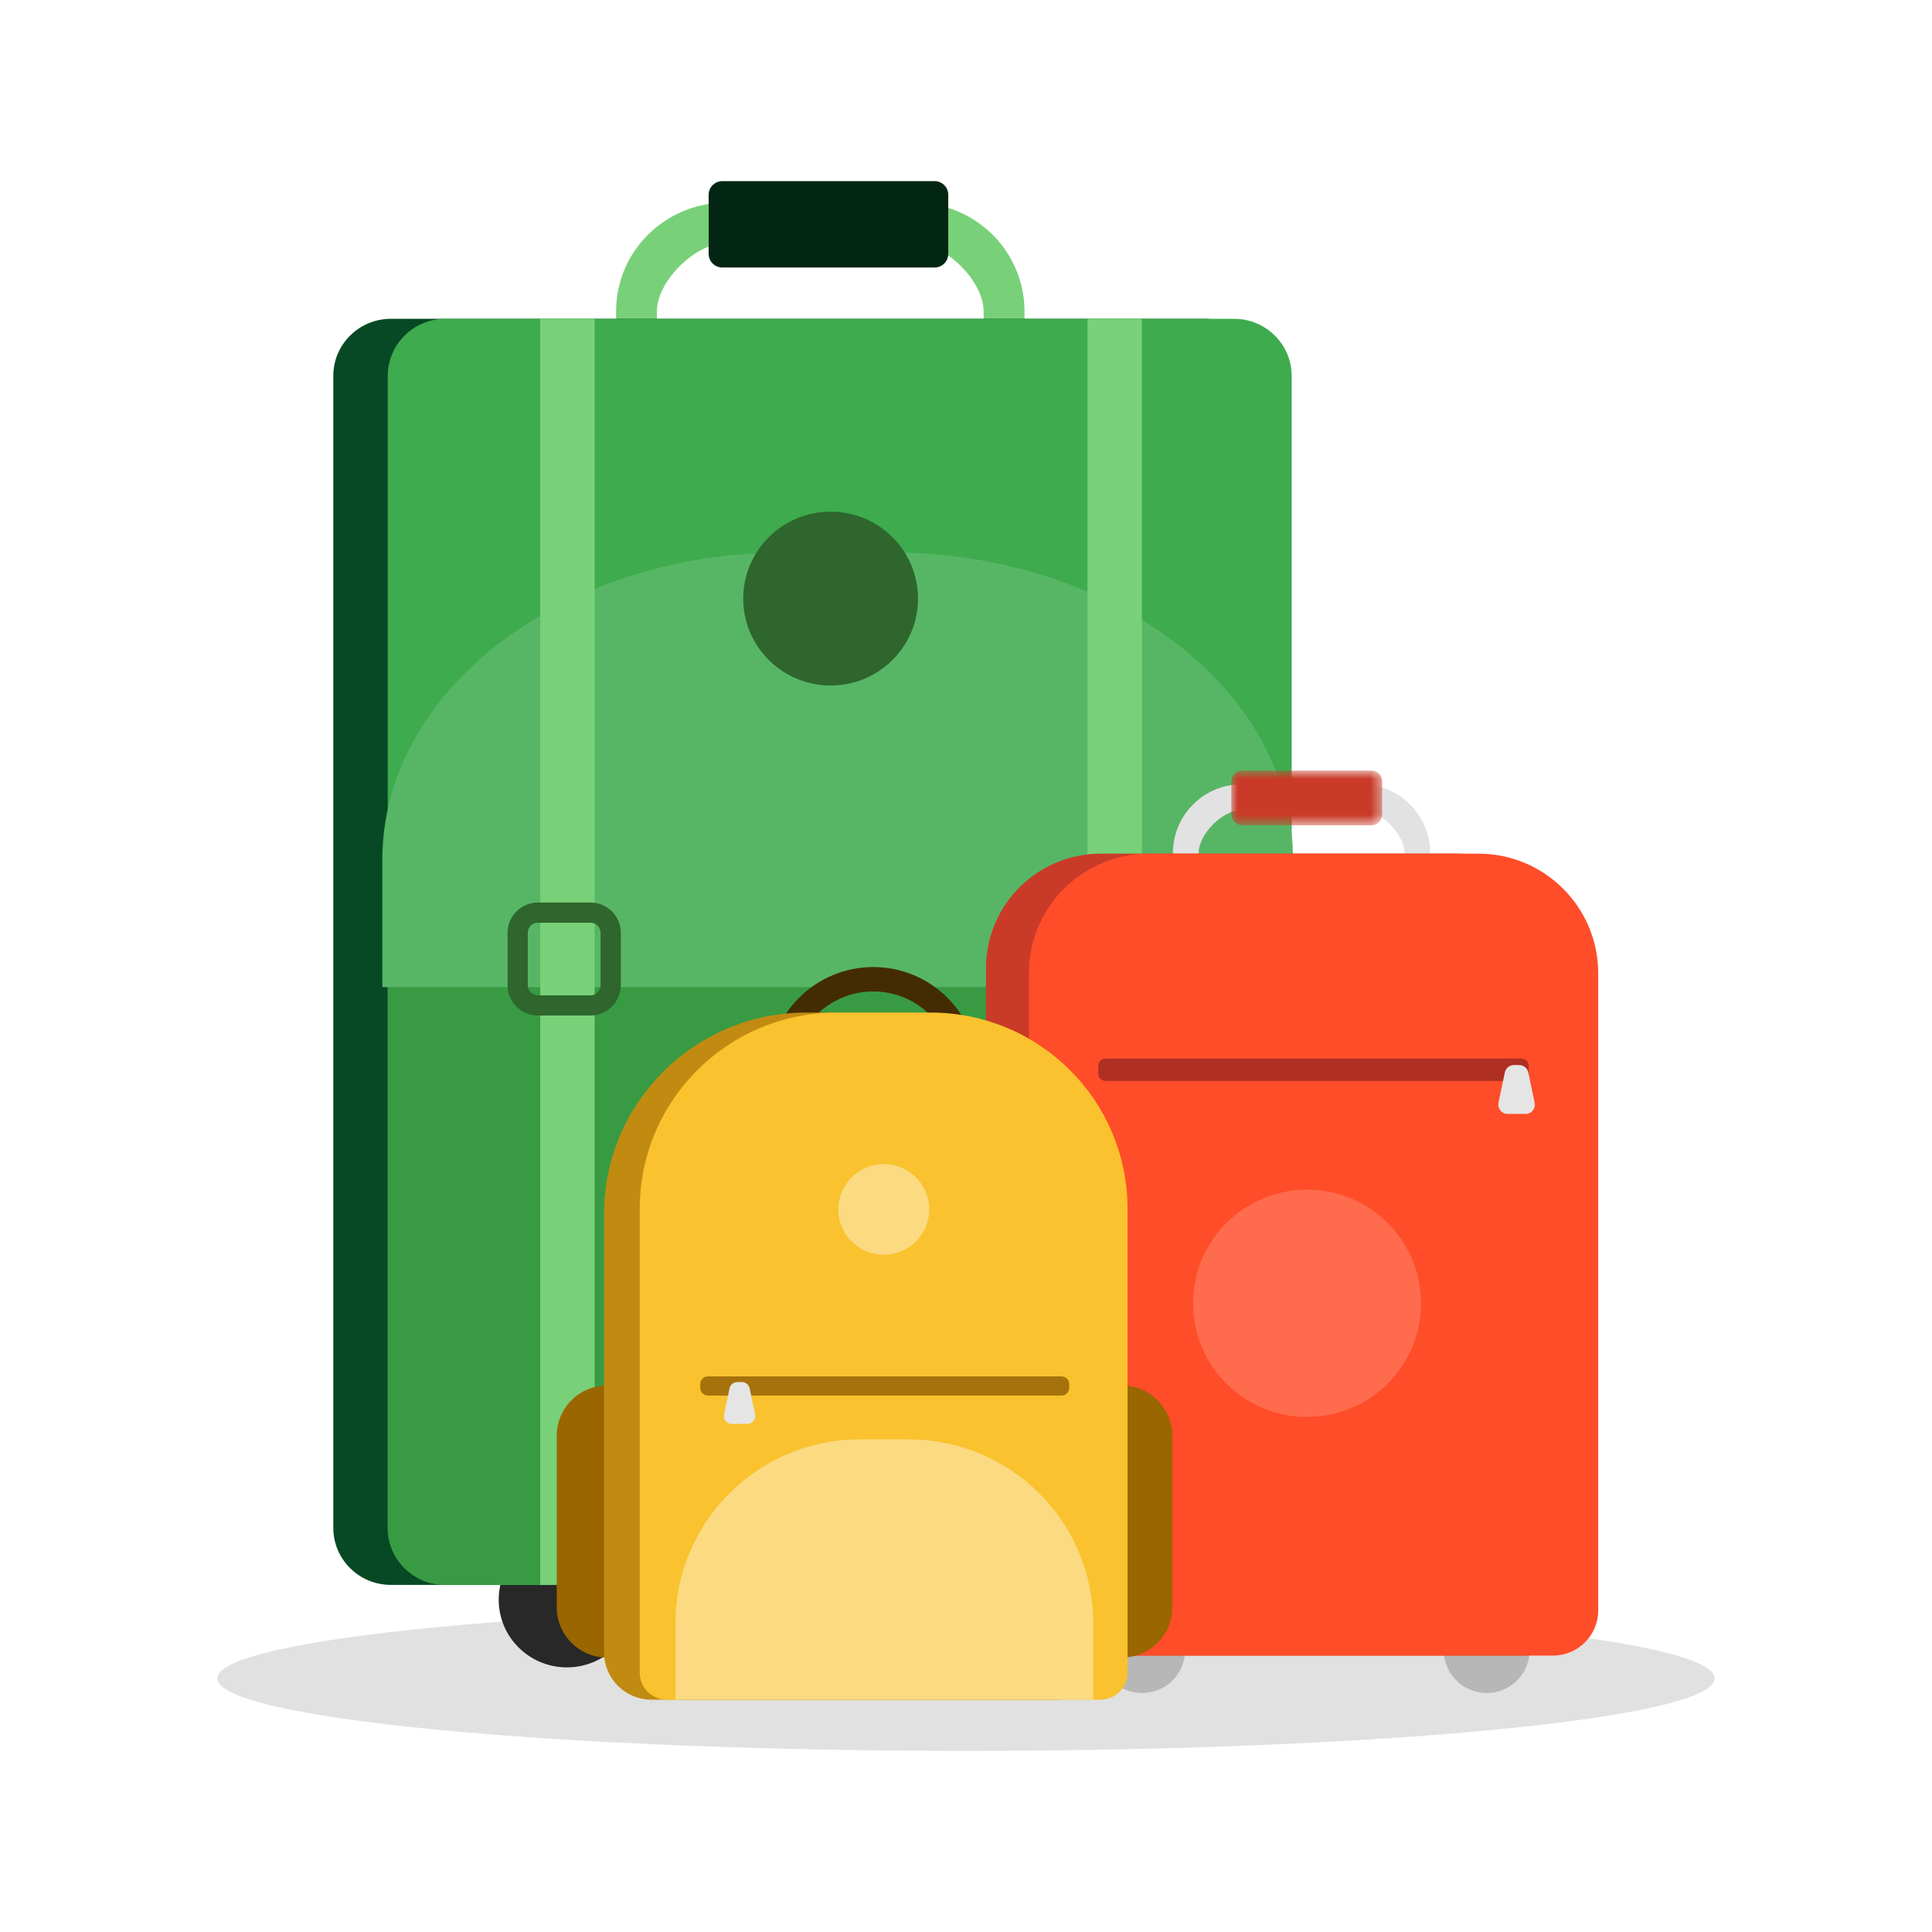 <svg width="160" height="160" viewBox="0 0 160 160" fill="none" xmlns="http://www.w3.org/2000/svg">
<g clip-path="url(#clip0_1199_7771)">
<path d="M142 139C142 142.314 114.242 145 80 145C45.758 145 18 142.314 18 139C18 135.686 45.758 133 80 133C114.242 133 142 135.686 142 139Z" fill="#E1E1E1"/>
<path fill-rule="evenodd" clip-rule="evenodd" d="M60.084 20.142C57.573 20.142 54.404 23.285 54.404 25.774V79.568C54.404 82.057 57.573 84.082 60.084 84.082H75.781C78.291 84.082 81.461 82.057 81.461 79.568V25.774C81.461 23.285 78.291 20.142 75.781 20.142H60.084ZM75.781 88.553H60.084C55.087 88.553 51.022 84.522 51.022 79.568V25.774C51.022 20.819 55.087 16.789 60.084 16.789H75.781C80.778 16.789 84.843 20.819 84.843 25.774V79.568C84.843 84.522 80.778 88.553 75.781 88.553Z" fill="#78D178"/>
<path fill-rule="evenodd" clip-rule="evenodd" d="M52.597 132.485C52.597 135.578 50.069 138.085 46.949 138.085C43.83 138.085 41.301 135.578 41.301 132.485C41.301 129.392 43.83 126.885 46.949 126.885C50.069 126.885 52.597 129.392 52.597 132.485Z" fill="#282828"/>
<path fill-rule="evenodd" clip-rule="evenodd" d="M97.951 132.485C97.951 135.578 95.422 138.085 92.303 138.085C89.183 138.085 86.654 135.578 86.654 132.485C86.654 129.392 89.183 126.885 92.303 126.885C95.422 126.885 97.951 129.392 97.951 132.485Z" fill="#282828"/>
<path fill-rule="evenodd" clip-rule="evenodd" d="M99.722 131.255H32.37C29.736 131.255 27.602 129.139 27.602 126.528V31.131C27.602 28.52 29.736 26.403 32.37 26.403H99.722C102.355 26.403 104.49 28.52 104.49 31.131V126.528C104.49 129.139 102.355 131.255 99.722 131.255Z" fill="#064924"/>
<path fill-rule="evenodd" clip-rule="evenodd" d="M102.202 131.255H36.88C34.246 131.255 32.111 129.139 32.111 126.528V31.131C32.111 28.52 34.246 26.403 36.88 26.403H102.202C104.835 26.403 106.97 28.52 106.97 31.131V126.528C106.97 129.139 104.835 131.255 102.202 131.255Z" fill="#3EAB4E"/>
<path fill-rule="evenodd" clip-rule="evenodd" d="M102.202 131.255H36.88C34.246 131.255 32.111 129.139 32.111 126.528V81.624H106.97V126.528C106.97 129.139 104.835 131.255 102.202 131.255Z" fill="#389B43"/>
<path fill-rule="evenodd" clip-rule="evenodd" d="M64.97 45.759C46.575 45.759 31.662 57.155 31.662 71.213V81.749H107.082V71.213C107.082 57.155 92.17 45.759 73.774 45.759H64.97Z" fill="#57B665"/>
<path d="M76.025 49.573C76.025 53.548 72.785 56.771 68.787 56.771C64.789 56.771 61.549 53.548 61.549 49.573C61.549 45.598 64.789 42.375 68.787 42.375C72.785 42.375 76.025 45.598 76.025 49.573Z" fill="#2E662E"/>
<path fill-rule="evenodd" clip-rule="evenodd" d="M77.395 22.154H59.822C59.196 22.154 58.688 21.65 58.688 21.029V16.125C58.688 15.504 59.196 15 59.822 15H77.395C78.022 15 78.53 15.504 78.53 16.125V21.029C78.53 21.65 78.022 22.154 77.395 22.154Z" fill="#022613"/>
<path fill-rule="evenodd" clip-rule="evenodd" d="M44.738 131.255H49.248V26.403H44.738V131.255Z" fill="#78D178"/>
<path fill-rule="evenodd" clip-rule="evenodd" d="M44.547 76.414C44.084 76.414 43.708 76.789 43.708 77.251V81.593C43.708 82.054 44.084 82.43 44.547 82.43H48.9C49.362 82.43 49.738 82.054 49.738 81.593V77.251C49.738 76.789 49.362 76.414 48.9 76.414H44.547ZM48.9 84.1H44.547C43.161 84.1 42.033 82.976 42.033 81.593V77.251C42.033 75.868 43.161 74.743 44.547 74.743H48.9C50.286 74.743 51.413 75.868 51.413 77.251V81.593C51.413 82.976 50.286 84.1 48.9 84.1Z" fill="#2E662E"/>
<path fill-rule="evenodd" clip-rule="evenodd" d="M90.059 131.255H94.568V26.403H90.059V131.255Z" fill="#78D178"/>
<path fill-rule="evenodd" clip-rule="evenodd" d="M90.724 76.414C90.262 76.414 89.886 76.789 89.886 77.251V81.593C89.886 82.054 90.262 82.43 90.724 82.43H95.077C95.54 82.43 95.916 82.054 95.916 81.593V77.251C95.916 76.789 95.54 76.414 95.077 76.414H90.724ZM95.077 84.1H90.724C89.338 84.1 88.211 82.976 88.211 81.593V77.251C88.211 75.868 89.338 74.743 90.724 74.743H95.077C96.463 74.743 97.591 75.868 97.591 77.251V81.593C97.591 82.976 96.463 84.1 95.077 84.1Z" fill="#2E662E"/>
<path d="M102.846 67.072C101.265 67.072 99.269 69.062 99.269 70.639V104.711C99.269 106.288 101.265 107.57 102.846 107.57H112.732C114.313 107.57 116.309 106.288 116.309 104.711V70.639C116.309 69.062 114.313 67.072 112.732 67.072H102.846ZM112.732 110.402H102.846C99.699 110.402 97.139 107.849 97.139 104.711V70.639C97.139 67.501 99.699 64.948 102.846 64.948H112.732C115.879 64.948 118.439 67.501 118.439 70.639V104.711C118.439 107.849 115.879 110.402 112.732 110.402Z" fill="#E2E2E2"/>
<path d="M98.148 136.661C98.148 138.62 96.555 140.208 94.591 140.208C92.626 140.208 91.033 138.62 91.033 136.661C91.033 134.702 92.626 133.114 94.591 133.114C96.555 133.114 98.148 134.702 98.148 136.661Z" fill="#B7B7B7"/>
<path d="M126.677 136.661C126.677 138.62 125.084 140.208 123.12 140.208C121.155 140.208 119.562 138.62 119.562 136.661C119.562 134.702 121.155 133.114 123.12 133.114C125.084 133.114 126.677 134.702 126.677 136.661Z" fill="#B7B7B7"/>
<path d="M126.33 137.109H85.402C83.332 137.109 81.654 135.435 81.654 133.371V80.181C81.654 74.943 85.913 70.696 91.166 70.696H120.566C125.819 70.696 130.077 74.943 130.077 80.181V133.371C130.077 135.435 128.4 137.109 126.33 137.109Z" fill="#C93B28"/>
<path d="M128.608 137.109H88.959C86.889 137.109 85.211 135.435 85.211 133.371V80.595C85.211 75.128 89.655 70.696 95.138 70.696H122.43C127.912 70.696 132.356 75.128 132.356 80.595V133.371C132.356 135.435 130.678 137.109 128.608 137.109Z" fill="#FF4D29"/>
<mask id="mask0_1199_7771" style="mask-type:alpha" maskUnits="userSpaceOnUse" x="101" y="63" width="14" height="6">
<path d="M101.969 63.815H114.465V68.346H101.969V63.815Z" fill="white"/>
</mask>
<g mask="url(#mask0_1199_7771)">
<path d="M113.573 68.346H102.861C102.368 68.346 101.969 67.948 101.969 67.457V64.704C101.969 64.213 102.368 63.815 102.861 63.815H113.573C114.066 63.815 114.465 64.213 114.465 64.704V67.457C114.465 67.948 114.066 68.346 113.573 68.346Z" fill="#C93B28"/>
</g>
<path d="M125.995 89.517H91.564C91.224 89.517 90.949 89.243 90.949 88.904V88.276C90.949 87.938 91.224 87.663 91.564 87.663H125.995C126.335 87.663 126.61 87.938 126.61 88.276V88.904C126.61 89.243 126.335 89.517 125.995 89.517Z" fill="#AF3023"/>
<path d="M126.338 92.251H124.853C124.364 92.251 123.999 91.803 124.099 91.326L124.623 88.818C124.697 88.462 125.012 88.206 125.377 88.206H125.814C126.179 88.206 126.494 88.462 126.568 88.818L127.092 91.326C127.192 91.803 126.827 92.251 126.338 92.251Z" fill="#E5E5E5"/>
<path d="M117.683 107.934C117.683 113.132 113.457 117.347 108.244 117.347C103.031 117.347 98.805 113.132 98.805 107.934C98.805 102.736 103.031 98.522 108.244 98.522C113.457 98.522 117.683 102.736 117.683 107.934Z" fill="#FF6B4D"/>
<path d="M72.32 82.108C68.647 82.108 65.658 85.088 65.658 88.75V89.761C65.658 93.424 68.647 96.404 72.32 96.404C75.993 96.404 78.982 93.424 78.982 89.761V88.75C78.982 85.088 75.993 82.108 72.32 82.108ZM72.32 98.425C67.529 98.425 63.631 94.538 63.631 89.761V88.75C63.631 83.973 67.529 80.086 72.32 80.086C77.112 80.086 81.01 83.973 81.01 88.75V89.761C81.01 94.538 77.112 98.425 72.32 98.425Z" fill="#442C02"/>
<path d="M92.919 137.27H50.273C47.973 137.27 46.107 135.41 46.107 133.116V118.897C46.107 116.603 47.973 114.743 50.273 114.743H92.919C95.22 114.743 97.085 116.603 97.085 118.897V133.116C97.085 135.41 95.22 137.27 92.919 137.27Z" fill="#996600"/>
<path d="M87.602 140.76H53.946C51.782 140.76 50.027 139.01 50.027 136.852V100.552C50.027 91.331 57.525 83.856 66.772 83.856H74.776C84.024 83.856 91.521 91.331 91.521 100.552V136.852C91.521 139.01 89.767 140.76 87.602 140.76Z" fill="#C18B11"/>
<path d="M55.228 140.76C53.987 140.76 52.98 139.756 52.98 138.518V100.111C52.98 91.133 60.28 83.856 69.284 83.856H77.076C86.08 83.856 93.379 91.133 93.379 100.111V138.518C93.379 139.756 92.373 140.76 91.132 140.76H55.228Z" fill="#F9C22E"/>
<path d="M87.907 115.577H58.635C58.28 115.577 57.992 115.29 57.992 114.936V114.63C57.992 114.276 58.28 113.989 58.635 113.989H87.907C88.262 113.989 88.55 114.276 88.55 114.63V114.936C88.55 115.29 88.262 115.577 87.907 115.577Z" fill="#A5720C"/>
<path d="M61.888 117.92H60.615C60.197 117.92 59.884 117.536 59.969 117.127L60.418 114.978C60.482 114.673 60.752 114.454 61.064 114.454H61.439C61.752 114.454 62.022 114.673 62.085 114.978L62.534 117.127C62.62 117.536 62.307 117.92 61.888 117.92Z" fill="#E5E5E5"/>
<path d="M75.255 119.203H71.216C62.778 119.203 55.938 126.023 55.938 134.437V140.743H90.534V134.437C90.534 126.023 83.693 119.203 75.255 119.203Z" fill="#FBDA82"/>
<path d="M76.955 100.158C76.955 102.232 75.269 103.913 73.189 103.913C71.11 103.913 69.424 102.232 69.424 100.158C69.424 98.085 71.11 96.404 73.189 96.404C75.269 96.404 76.955 98.085 76.955 100.158Z" fill="#FBDA82"/>
</g>
<defs>
<clipPath id="clip0_1199_7771">
<rect width="124" height="131" fill="white" transform="translate(18 14)"/>
</clipPath>
</defs>
</svg>
